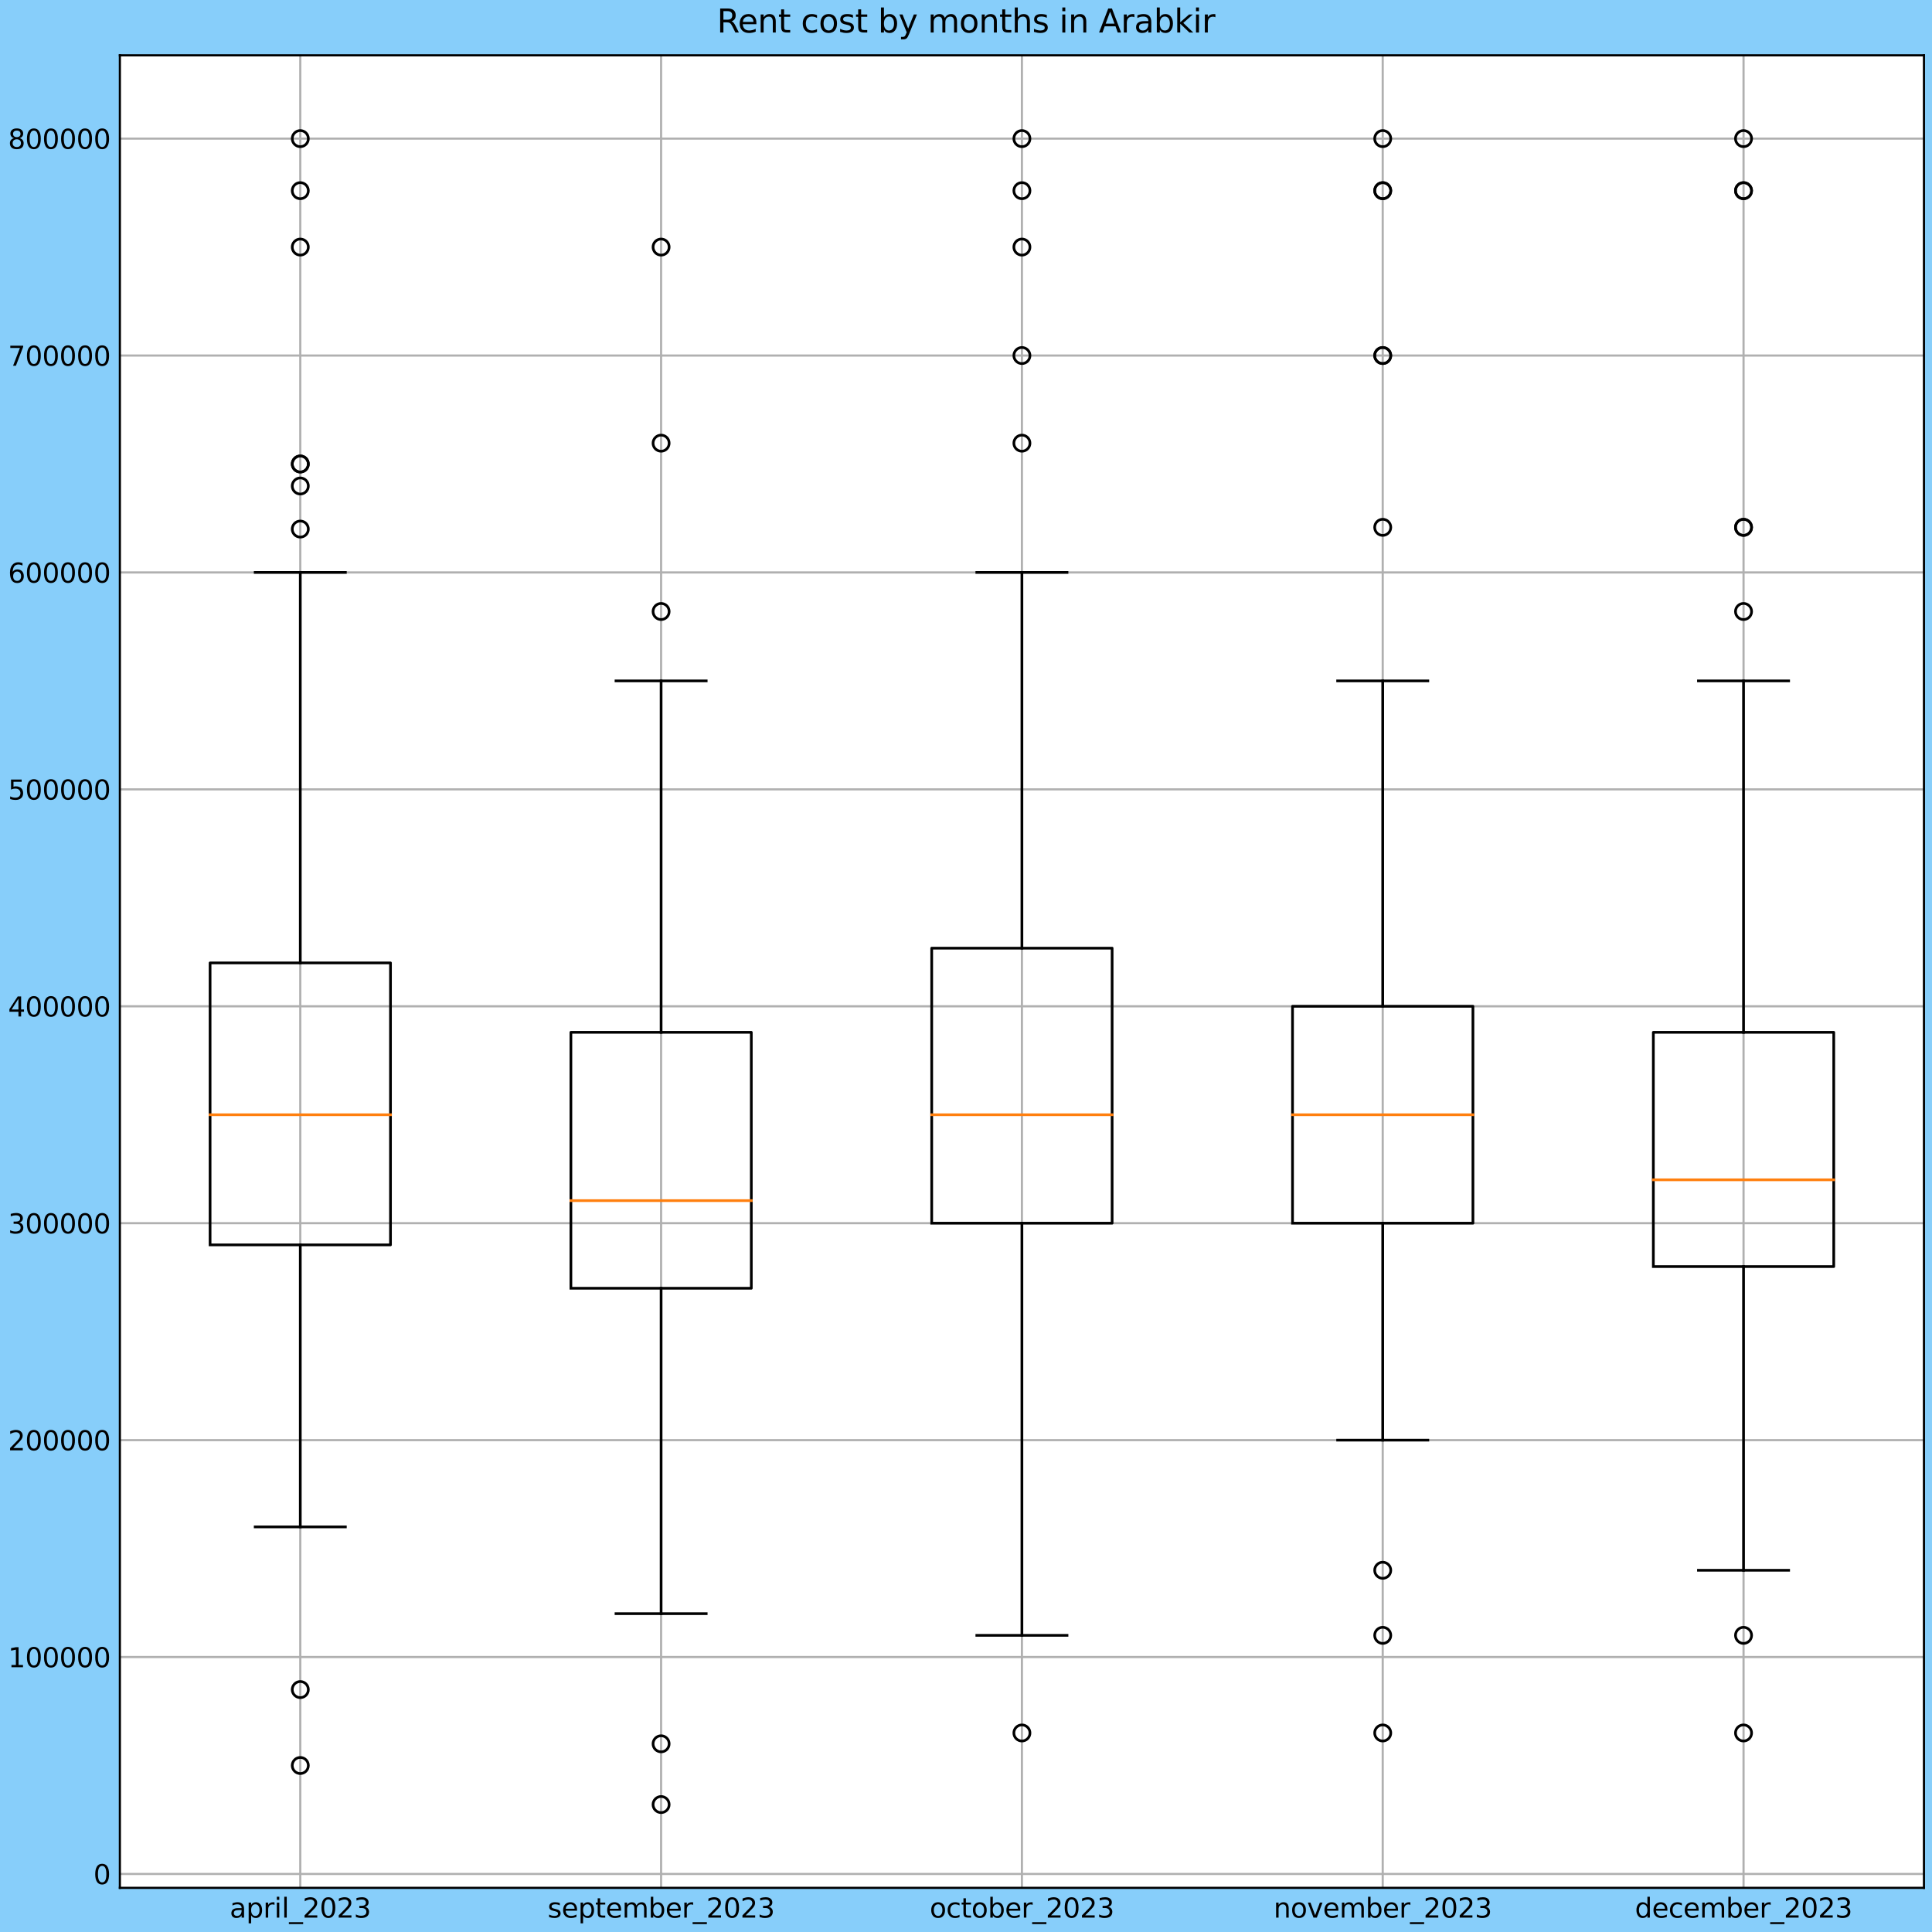 <?xml version="1.0" encoding="utf-8" standalone="no"?>
<!DOCTYPE svg PUBLIC "-//W3C//DTD SVG 1.1//EN"
  "http://www.w3.org/Graphics/SVG/1.1/DTD/svg11.dtd">
<svg xmlns:xlink="http://www.w3.org/1999/xlink" width="720pt" height="720pt" viewBox="0 0 720 720" xmlns="http://www.w3.org/2000/svg" version="1.1">
 <defs>
  <style type="text/css">*{stroke-linejoin: round; stroke-linecap: butt}</style>
 </defs>
 <g id="figure_1">
  <g id="patch_1">
   <path d="M 0 720 
L 720 720 
L 720 0 
L 0 0 
z
" style="fill: #87cefa"/>
  </g>
  <g id="axes_1">
   <g id="patch_2">
    <path d="M 44.675 703.544 
L 717 703.544 
L 717 20.614 
L 44.675 20.614 
z
" style="fill: #ffffff"/>
   </g>
   <g id="matplotlib.axis_1">
    <g id="xtick_1">
     <g id="line2d_1">
      <path d="M 111.908 703.544 
L 111.908 20.614 
" clip-path="url(#pc596f07e04)" style="fill: none; stroke: #b0b0b0; stroke-width: 0.8; stroke-linecap: square"/>
     </g>
     <g id="line2d_2"/>
     <g id="text_1">
      <!-- april_2023 -->
      <g transform="translate(85.611 714.642)scale(0.1 -0.1)">
       <defs>
        <path id="DejaVuSans-61" d="M 2194 1759 
Q 1497 1759 1228 1600 
Q 959 1441 959 1056 
Q 959 750 1161 570 
Q 1363 391 1709 391 
Q 2188 391 2477 730 
Q 2766 1069 2766 1631 
L 2766 1759 
L 2194 1759 
z
M 3341 1997 
L 3341 0 
L 2766 0 
L 2766 531 
Q 2569 213 2275 61 
Q 1981 -91 1556 -91 
Q 1019 -91 701 211 
Q 384 513 384 1019 
Q 384 1609 779 1909 
Q 1175 2209 1959 2209 
L 2766 2209 
L 2766 2266 
Q 2766 2663 2505 2880 
Q 2244 3097 1772 3097 
Q 1472 3097 1187 3025 
Q 903 2953 641 2809 
L 641 3341 
Q 956 3463 1253 3523 
Q 1550 3584 1831 3584 
Q 2591 3584 2966 3190 
Q 3341 2797 3341 1997 
z
" transform="scale(0.016)"/>
        <path id="DejaVuSans-70" d="M 1159 525 
L 1159 -1331 
L 581 -1331 
L 581 3500 
L 1159 3500 
L 1159 2969 
Q 1341 3281 1617 3432 
Q 1894 3584 2278 3584 
Q 2916 3584 3314 3078 
Q 3713 2572 3713 1747 
Q 3713 922 3314 415 
Q 2916 -91 2278 -91 
Q 1894 -91 1617 61 
Q 1341 213 1159 525 
z
M 3116 1747 
Q 3116 2381 2855 2742 
Q 2594 3103 2138 3103 
Q 1681 3103 1420 2742 
Q 1159 2381 1159 1747 
Q 1159 1113 1420 752 
Q 1681 391 2138 391 
Q 2594 391 2855 752 
Q 3116 1113 3116 1747 
z
" transform="scale(0.016)"/>
        <path id="DejaVuSans-72" d="M 2631 2963 
Q 2534 3019 2420 3045 
Q 2306 3072 2169 3072 
Q 1681 3072 1420 2755 
Q 1159 2438 1159 1844 
L 1159 0 
L 581 0 
L 581 3500 
L 1159 3500 
L 1159 2956 
Q 1341 3275 1631 3429 
Q 1922 3584 2338 3584 
Q 2397 3584 2469 3576 
Q 2541 3569 2628 3553 
L 2631 2963 
z
" transform="scale(0.016)"/>
        <path id="DejaVuSans-69" d="M 603 3500 
L 1178 3500 
L 1178 0 
L 603 0 
L 603 3500 
z
M 603 4863 
L 1178 4863 
L 1178 4134 
L 603 4134 
L 603 4863 
z
" transform="scale(0.016)"/>
        <path id="DejaVuSans-6c" d="M 603 4863 
L 1178 4863 
L 1178 0 
L 603 0 
L 603 4863 
z
" transform="scale(0.016)"/>
        <path id="DejaVuSans-5f" d="M 3263 -1063 
L 3263 -1509 
L -63 -1509 
L -63 -1063 
L 3263 -1063 
z
" transform="scale(0.016)"/>
        <path id="DejaVuSans-32" d="M 1228 531 
L 3431 531 
L 3431 0 
L 469 0 
L 469 531 
Q 828 903 1448 1529 
Q 2069 2156 2228 2338 
Q 2531 2678 2651 2914 
Q 2772 3150 2772 3378 
Q 2772 3750 2511 3984 
Q 2250 4219 1831 4219 
Q 1534 4219 1204 4116 
Q 875 4013 500 3803 
L 500 4441 
Q 881 4594 1212 4672 
Q 1544 4750 1819 4750 
Q 2544 4750 2975 4387 
Q 3406 4025 3406 3419 
Q 3406 3131 3298 2873 
Q 3191 2616 2906 2266 
Q 2828 2175 2409 1742 
Q 1991 1309 1228 531 
z
" transform="scale(0.016)"/>
        <path id="DejaVuSans-30" d="M 2034 4250 
Q 1547 4250 1301 3770 
Q 1056 3291 1056 2328 
Q 1056 1369 1301 889 
Q 1547 409 2034 409 
Q 2525 409 2770 889 
Q 3016 1369 3016 2328 
Q 3016 3291 2770 3770 
Q 2525 4250 2034 4250 
z
M 2034 4750 
Q 2819 4750 3233 4129 
Q 3647 3509 3647 2328 
Q 3647 1150 3233 529 
Q 2819 -91 2034 -91 
Q 1250 -91 836 529 
Q 422 1150 422 2328 
Q 422 3509 836 4129 
Q 1250 4750 2034 4750 
z
" transform="scale(0.016)"/>
        <path id="DejaVuSans-33" d="M 2597 2516 
Q 3050 2419 3304 2112 
Q 3559 1806 3559 1356 
Q 3559 666 3084 287 
Q 2609 -91 1734 -91 
Q 1441 -91 1130 -33 
Q 819 25 488 141 
L 488 750 
Q 750 597 1062 519 
Q 1375 441 1716 441 
Q 2309 441 2620 675 
Q 2931 909 2931 1356 
Q 2931 1769 2642 2001 
Q 2353 2234 1838 2234 
L 1294 2234 
L 1294 2753 
L 1863 2753 
Q 2328 2753 2575 2939 
Q 2822 3125 2822 3475 
Q 2822 3834 2567 4026 
Q 2313 4219 1838 4219 
Q 1578 4219 1281 4162 
Q 984 4106 628 3988 
L 628 4550 
Q 988 4650 1302 4700 
Q 1616 4750 1894 4750 
Q 2613 4750 3031 4423 
Q 3450 4097 3450 3541 
Q 3450 3153 3228 2886 
Q 3006 2619 2597 2516 
z
" transform="scale(0.016)"/>
       </defs>
       <use xlink:href="#DejaVuSans-61"/>
       <use xlink:href="#DejaVuSans-70" x="61.279"/>
       <use xlink:href="#DejaVuSans-72" x="124.756"/>
       <use xlink:href="#DejaVuSans-69" x="165.869"/>
       <use xlink:href="#DejaVuSans-6c" x="193.652"/>
       <use xlink:href="#DejaVuSans-5f" x="221.436"/>
       <use xlink:href="#DejaVuSans-32" x="271.436"/>
       <use xlink:href="#DejaVuSans-30" x="335.059"/>
       <use xlink:href="#DejaVuSans-32" x="398.682"/>
       <use xlink:href="#DejaVuSans-33" x="462.305"/>
      </g>
     </g>
    </g>
    <g id="xtick_2">
     <g id="line2d_3">
      <path d="M 246.373 703.544 
L 246.373 20.614 
" clip-path="url(#pc596f07e04)" style="fill: none; stroke: #b0b0b0; stroke-width: 0.8; stroke-linecap: square"/>
     </g>
     <g id="line2d_4"/>
     <g id="text_2">
      <!-- september_2023 -->
      <g transform="translate(204.079 714.642)scale(0.1 -0.1)">
       <defs>
        <path id="DejaVuSans-73" d="M 2834 3397 
L 2834 2853 
Q 2591 2978 2328 3040 
Q 2066 3103 1784 3103 
Q 1356 3103 1142 2972 
Q 928 2841 928 2578 
Q 928 2378 1081 2264 
Q 1234 2150 1697 2047 
L 1894 2003 
Q 2506 1872 2764 1633 
Q 3022 1394 3022 966 
Q 3022 478 2636 193 
Q 2250 -91 1575 -91 
Q 1294 -91 989 -36 
Q 684 19 347 128 
L 347 722 
Q 666 556 975 473 
Q 1284 391 1588 391 
Q 1994 391 2212 530 
Q 2431 669 2431 922 
Q 2431 1156 2273 1281 
Q 2116 1406 1581 1522 
L 1381 1569 
Q 847 1681 609 1914 
Q 372 2147 372 2553 
Q 372 3047 722 3315 
Q 1072 3584 1716 3584 
Q 2034 3584 2315 3537 
Q 2597 3491 2834 3397 
z
" transform="scale(0.016)"/>
        <path id="DejaVuSans-65" d="M 3597 1894 
L 3597 1613 
L 953 1613 
Q 991 1019 1311 708 
Q 1631 397 2203 397 
Q 2534 397 2845 478 
Q 3156 559 3463 722 
L 3463 178 
Q 3153 47 2828 -22 
Q 2503 -91 2169 -91 
Q 1331 -91 842 396 
Q 353 884 353 1716 
Q 353 2575 817 3079 
Q 1281 3584 2069 3584 
Q 2775 3584 3186 3129 
Q 3597 2675 3597 1894 
z
M 3022 2063 
Q 3016 2534 2758 2815 
Q 2500 3097 2075 3097 
Q 1594 3097 1305 2825 
Q 1016 2553 972 2059 
L 3022 2063 
z
" transform="scale(0.016)"/>
        <path id="DejaVuSans-74" d="M 1172 4494 
L 1172 3500 
L 2356 3500 
L 2356 3053 
L 1172 3053 
L 1172 1153 
Q 1172 725 1289 603 
Q 1406 481 1766 481 
L 2356 481 
L 2356 0 
L 1766 0 
Q 1100 0 847 248 
Q 594 497 594 1153 
L 594 3053 
L 172 3053 
L 172 3500 
L 594 3500 
L 594 4494 
L 1172 4494 
z
" transform="scale(0.016)"/>
        <path id="DejaVuSans-6d" d="M 3328 2828 
Q 3544 3216 3844 3400 
Q 4144 3584 4550 3584 
Q 5097 3584 5394 3201 
Q 5691 2819 5691 2113 
L 5691 0 
L 5113 0 
L 5113 2094 
Q 5113 2597 4934 2840 
Q 4756 3084 4391 3084 
Q 3944 3084 3684 2787 
Q 3425 2491 3425 1978 
L 3425 0 
L 2847 0 
L 2847 2094 
Q 2847 2600 2669 2842 
Q 2491 3084 2119 3084 
Q 1678 3084 1418 2786 
Q 1159 2488 1159 1978 
L 1159 0 
L 581 0 
L 581 3500 
L 1159 3500 
L 1159 2956 
Q 1356 3278 1631 3431 
Q 1906 3584 2284 3584 
Q 2666 3584 2933 3390 
Q 3200 3197 3328 2828 
z
" transform="scale(0.016)"/>
        <path id="DejaVuSans-62" d="M 3116 1747 
Q 3116 2381 2855 2742 
Q 2594 3103 2138 3103 
Q 1681 3103 1420 2742 
Q 1159 2381 1159 1747 
Q 1159 1113 1420 752 
Q 1681 391 2138 391 
Q 2594 391 2855 752 
Q 3116 1113 3116 1747 
z
M 1159 2969 
Q 1341 3281 1617 3432 
Q 1894 3584 2278 3584 
Q 2916 3584 3314 3078 
Q 3713 2572 3713 1747 
Q 3713 922 3314 415 
Q 2916 -91 2278 -91 
Q 1894 -91 1617 61 
Q 1341 213 1159 525 
L 1159 0 
L 581 0 
L 581 4863 
L 1159 4863 
L 1159 2969 
z
" transform="scale(0.016)"/>
       </defs>
       <use xlink:href="#DejaVuSans-73"/>
       <use xlink:href="#DejaVuSans-65" x="52.1"/>
       <use xlink:href="#DejaVuSans-70" x="113.623"/>
       <use xlink:href="#DejaVuSans-74" x="177.1"/>
       <use xlink:href="#DejaVuSans-65" x="216.309"/>
       <use xlink:href="#DejaVuSans-6d" x="277.832"/>
       <use xlink:href="#DejaVuSans-62" x="375.244"/>
       <use xlink:href="#DejaVuSans-65" x="438.721"/>
       <use xlink:href="#DejaVuSans-72" x="500.244"/>
       <use xlink:href="#DejaVuSans-5f" x="541.357"/>
       <use xlink:href="#DejaVuSans-32" x="591.357"/>
       <use xlink:href="#DejaVuSans-30" x="654.98"/>
       <use xlink:href="#DejaVuSans-32" x="718.604"/>
       <use xlink:href="#DejaVuSans-33" x="782.227"/>
      </g>
     </g>
    </g>
    <g id="xtick_3">
     <g id="line2d_5">
      <path d="M 380.837 703.544 
L 380.837 20.614 
" clip-path="url(#pc596f07e04)" style="fill: none; stroke: #b0b0b0; stroke-width: 0.8; stroke-linecap: square"/>
     </g>
     <g id="line2d_6"/>
     <g id="text_3">
      <!-- october_2023 -->
      <g transform="translate(346.478 714.642)scale(0.1 -0.1)">
       <defs>
        <path id="DejaVuSans-6f" d="M 1959 3097 
Q 1497 3097 1228 2736 
Q 959 2375 959 1747 
Q 959 1119 1226 758 
Q 1494 397 1959 397 
Q 2419 397 2687 759 
Q 2956 1122 2956 1747 
Q 2956 2369 2687 2733 
Q 2419 3097 1959 3097 
z
M 1959 3584 
Q 2709 3584 3137 3096 
Q 3566 2609 3566 1747 
Q 3566 888 3137 398 
Q 2709 -91 1959 -91 
Q 1206 -91 779 398 
Q 353 888 353 1747 
Q 353 2609 779 3096 
Q 1206 3584 1959 3584 
z
" transform="scale(0.016)"/>
        <path id="DejaVuSans-63" d="M 3122 3366 
L 3122 2828 
Q 2878 2963 2633 3030 
Q 2388 3097 2138 3097 
Q 1578 3097 1268 2742 
Q 959 2388 959 1747 
Q 959 1106 1268 751 
Q 1578 397 2138 397 
Q 2388 397 2633 464 
Q 2878 531 3122 666 
L 3122 134 
Q 2881 22 2623 -34 
Q 2366 -91 2075 -91 
Q 1284 -91 818 406 
Q 353 903 353 1747 
Q 353 2603 823 3093 
Q 1294 3584 2113 3584 
Q 2378 3584 2631 3529 
Q 2884 3475 3122 3366 
z
" transform="scale(0.016)"/>
       </defs>
       <use xlink:href="#DejaVuSans-6f"/>
       <use xlink:href="#DejaVuSans-63" x="61.182"/>
       <use xlink:href="#DejaVuSans-74" x="116.162"/>
       <use xlink:href="#DejaVuSans-6f" x="155.371"/>
       <use xlink:href="#DejaVuSans-62" x="216.553"/>
       <use xlink:href="#DejaVuSans-65" x="280.029"/>
       <use xlink:href="#DejaVuSans-72" x="341.553"/>
       <use xlink:href="#DejaVuSans-5f" x="382.666"/>
       <use xlink:href="#DejaVuSans-32" x="432.666"/>
       <use xlink:href="#DejaVuSans-30" x="496.289"/>
       <use xlink:href="#DejaVuSans-32" x="559.912"/>
       <use xlink:href="#DejaVuSans-33" x="623.535"/>
      </g>
     </g>
    </g>
    <g id="xtick_4">
     <g id="line2d_7">
      <path d="M 515.302 703.544 
L 515.302 20.614 
" clip-path="url(#pc596f07e04)" style="fill: none; stroke: #b0b0b0; stroke-width: 0.8; stroke-linecap: square"/>
     </g>
     <g id="line2d_8"/>
     <g id="text_4">
      <!-- november_2023 -->
      <g transform="translate(474.637 714.642)scale(0.1 -0.1)">
       <defs>
        <path id="DejaVuSans-6e" d="M 3513 2113 
L 3513 0 
L 2938 0 
L 2938 2094 
Q 2938 2591 2744 2837 
Q 2550 3084 2163 3084 
Q 1697 3084 1428 2787 
Q 1159 2491 1159 1978 
L 1159 0 
L 581 0 
L 581 3500 
L 1159 3500 
L 1159 2956 
Q 1366 3272 1645 3428 
Q 1925 3584 2291 3584 
Q 2894 3584 3203 3211 
Q 3513 2838 3513 2113 
z
" transform="scale(0.016)"/>
        <path id="DejaVuSans-76" d="M 191 3500 
L 800 3500 
L 1894 563 
L 2988 3500 
L 3597 3500 
L 2284 0 
L 1503 0 
L 191 3500 
z
" transform="scale(0.016)"/>
       </defs>
       <use xlink:href="#DejaVuSans-6e"/>
       <use xlink:href="#DejaVuSans-6f" x="63.379"/>
       <use xlink:href="#DejaVuSans-76" x="124.561"/>
       <use xlink:href="#DejaVuSans-65" x="183.74"/>
       <use xlink:href="#DejaVuSans-6d" x="245.264"/>
       <use xlink:href="#DejaVuSans-62" x="342.676"/>
       <use xlink:href="#DejaVuSans-65" x="406.152"/>
       <use xlink:href="#DejaVuSans-72" x="467.676"/>
       <use xlink:href="#DejaVuSans-5f" x="508.789"/>
       <use xlink:href="#DejaVuSans-32" x="558.789"/>
       <use xlink:href="#DejaVuSans-30" x="622.412"/>
       <use xlink:href="#DejaVuSans-32" x="686.035"/>
       <use xlink:href="#DejaVuSans-33" x="749.658"/>
      </g>
     </g>
    </g>
    <g id="xtick_5">
     <g id="line2d_9">
      <path d="M 649.767 703.544 
L 649.767 20.614 
" clip-path="url(#pc596f07e04)" style="fill: none; stroke: #b0b0b0; stroke-width: 0.8; stroke-linecap: square"/>
     </g>
     <g id="line2d_10"/>
     <g id="text_5">
      <!-- december_2023 -->
      <g transform="translate(609.289 714.642)scale(0.1 -0.1)">
       <defs>
        <path id="DejaVuSans-64" d="M 2906 2969 
L 2906 4863 
L 3481 4863 
L 3481 0 
L 2906 0 
L 2906 525 
Q 2725 213 2448 61 
Q 2172 -91 1784 -91 
Q 1150 -91 751 415 
Q 353 922 353 1747 
Q 353 2572 751 3078 
Q 1150 3584 1784 3584 
Q 2172 3584 2448 3432 
Q 2725 3281 2906 2969 
z
M 947 1747 
Q 947 1113 1208 752 
Q 1469 391 1925 391 
Q 2381 391 2643 752 
Q 2906 1113 2906 1747 
Q 2906 2381 2643 2742 
Q 2381 3103 1925 3103 
Q 1469 3103 1208 2742 
Q 947 2381 947 1747 
z
" transform="scale(0.016)"/>
       </defs>
       <use xlink:href="#DejaVuSans-64"/>
       <use xlink:href="#DejaVuSans-65" x="63.477"/>
       <use xlink:href="#DejaVuSans-63" x="125"/>
       <use xlink:href="#DejaVuSans-65" x="179.98"/>
       <use xlink:href="#DejaVuSans-6d" x="241.504"/>
       <use xlink:href="#DejaVuSans-62" x="338.916"/>
       <use xlink:href="#DejaVuSans-65" x="402.393"/>
       <use xlink:href="#DejaVuSans-72" x="463.916"/>
       <use xlink:href="#DejaVuSans-5f" x="505.029"/>
       <use xlink:href="#DejaVuSans-32" x="555.029"/>
       <use xlink:href="#DejaVuSans-30" x="618.652"/>
       <use xlink:href="#DejaVuSans-32" x="682.275"/>
       <use xlink:href="#DejaVuSans-33" x="745.898"/>
      </g>
     </g>
    </g>
   </g>
   <g id="matplotlib.axis_2">
    <g id="ytick_1">
     <g id="line2d_11">
      <path d="M 44.675 698.37 
L 717 698.37 
" clip-path="url(#pc596f07e04)" style="fill: none; stroke: #b0b0b0; stroke-width: 0.8; stroke-linecap: square"/>
     </g>
     <g id="line2d_12"/>
     <g id="text_6">
      <!-- 0 -->
      <g transform="translate(34.813 702.169)scale(0.1 -0.1)">
       <use xlink:href="#DejaVuSans-30"/>
      </g>
     </g>
    </g>
    <g id="ytick_2">
     <g id="line2d_13">
      <path d="M 44.675 617.531 
L 717 617.531 
" clip-path="url(#pc596f07e04)" style="fill: none; stroke: #b0b0b0; stroke-width: 0.8; stroke-linecap: square"/>
     </g>
     <g id="line2d_14"/>
     <g id="text_7">
      <!-- 100000 -->
      <g transform="translate(3 621.33)scale(0.1 -0.1)">
       <defs>
        <path id="DejaVuSans-31" d="M 794 531 
L 1825 531 
L 1825 4091 
L 703 3866 
L 703 4441 
L 1819 4666 
L 2450 4666 
L 2450 531 
L 3481 531 
L 3481 0 
L 794 0 
L 794 531 
z
" transform="scale(0.016)"/>
       </defs>
       <use xlink:href="#DejaVuSans-31"/>
       <use xlink:href="#DejaVuSans-30" x="63.623"/>
       <use xlink:href="#DejaVuSans-30" x="127.246"/>
       <use xlink:href="#DejaVuSans-30" x="190.869"/>
       <use xlink:href="#DejaVuSans-30" x="254.492"/>
       <use xlink:href="#DejaVuSans-30" x="318.115"/>
      </g>
     </g>
    </g>
    <g id="ytick_3">
     <g id="line2d_15">
      <path d="M 44.675 536.692 
L 717 536.692 
" clip-path="url(#pc596f07e04)" style="fill: none; stroke: #b0b0b0; stroke-width: 0.8; stroke-linecap: square"/>
     </g>
     <g id="line2d_16"/>
     <g id="text_8">
      <!-- 200000 -->
      <g transform="translate(3 540.491)scale(0.1 -0.1)">
       <use xlink:href="#DejaVuSans-32"/>
       <use xlink:href="#DejaVuSans-30" x="63.623"/>
       <use xlink:href="#DejaVuSans-30" x="127.246"/>
       <use xlink:href="#DejaVuSans-30" x="190.869"/>
       <use xlink:href="#DejaVuSans-30" x="254.492"/>
       <use xlink:href="#DejaVuSans-30" x="318.115"/>
      </g>
     </g>
    </g>
    <g id="ytick_4">
     <g id="line2d_17">
      <path d="M 44.675 455.852 
L 717 455.852 
" clip-path="url(#pc596f07e04)" style="fill: none; stroke: #b0b0b0; stroke-width: 0.8; stroke-linecap: square"/>
     </g>
     <g id="line2d_18"/>
     <g id="text_9">
      <!-- 300000 -->
      <g transform="translate(3 459.652)scale(0.1 -0.1)">
       <use xlink:href="#DejaVuSans-33"/>
       <use xlink:href="#DejaVuSans-30" x="63.623"/>
       <use xlink:href="#DejaVuSans-30" x="127.246"/>
       <use xlink:href="#DejaVuSans-30" x="190.869"/>
       <use xlink:href="#DejaVuSans-30" x="254.492"/>
       <use xlink:href="#DejaVuSans-30" x="318.115"/>
      </g>
     </g>
    </g>
    <g id="ytick_5">
     <g id="line2d_19">
      <path d="M 44.675 375.013 
L 717 375.013 
" clip-path="url(#pc596f07e04)" style="fill: none; stroke: #b0b0b0; stroke-width: 0.8; stroke-linecap: square"/>
     </g>
     <g id="line2d_20"/>
     <g id="text_10">
      <!-- 400000 -->
      <g transform="translate(3 378.812)scale(0.1 -0.1)">
       <defs>
        <path id="DejaVuSans-34" d="M 2419 4116 
L 825 1625 
L 2419 1625 
L 2419 4116 
z
M 2253 4666 
L 3047 4666 
L 3047 1625 
L 3713 1625 
L 3713 1100 
L 3047 1100 
L 3047 0 
L 2419 0 
L 2419 1100 
L 313 1100 
L 313 1709 
L 2253 4666 
z
" transform="scale(0.016)"/>
       </defs>
       <use xlink:href="#DejaVuSans-34"/>
       <use xlink:href="#DejaVuSans-30" x="63.623"/>
       <use xlink:href="#DejaVuSans-30" x="127.246"/>
       <use xlink:href="#DejaVuSans-30" x="190.869"/>
       <use xlink:href="#DejaVuSans-30" x="254.492"/>
       <use xlink:href="#DejaVuSans-30" x="318.115"/>
      </g>
     </g>
    </g>
    <g id="ytick_6">
     <g id="line2d_21">
      <path d="M 44.675 294.174 
L 717 294.174 
" clip-path="url(#pc596f07e04)" style="fill: none; stroke: #b0b0b0; stroke-width: 0.8; stroke-linecap: square"/>
     </g>
     <g id="line2d_22"/>
     <g id="text_11">
      <!-- 500000 -->
      <g transform="translate(3 297.973)scale(0.1 -0.1)">
       <defs>
        <path id="DejaVuSans-35" d="M 691 4666 
L 3169 4666 
L 3169 4134 
L 1269 4134 
L 1269 2991 
Q 1406 3038 1543 3061 
Q 1681 3084 1819 3084 
Q 2600 3084 3056 2656 
Q 3513 2228 3513 1497 
Q 3513 744 3044 326 
Q 2575 -91 1722 -91 
Q 1428 -91 1123 -41 
Q 819 9 494 109 
L 494 744 
Q 775 591 1075 516 
Q 1375 441 1709 441 
Q 2250 441 2565 725 
Q 2881 1009 2881 1497 
Q 2881 1984 2565 2268 
Q 2250 2553 1709 2553 
Q 1456 2553 1204 2497 
Q 953 2441 691 2322 
L 691 4666 
z
" transform="scale(0.016)"/>
       </defs>
       <use xlink:href="#DejaVuSans-35"/>
       <use xlink:href="#DejaVuSans-30" x="63.623"/>
       <use xlink:href="#DejaVuSans-30" x="127.246"/>
       <use xlink:href="#DejaVuSans-30" x="190.869"/>
       <use xlink:href="#DejaVuSans-30" x="254.492"/>
       <use xlink:href="#DejaVuSans-30" x="318.115"/>
      </g>
     </g>
    </g>
    <g id="ytick_7">
     <g id="line2d_23">
      <path d="M 44.675 213.335 
L 717 213.335 
" clip-path="url(#pc596f07e04)" style="fill: none; stroke: #b0b0b0; stroke-width: 0.8; stroke-linecap: square"/>
     </g>
     <g id="line2d_24"/>
     <g id="text_12">
      <!-- 600000 -->
      <g transform="translate(3 217.134)scale(0.1 -0.1)">
       <defs>
        <path id="DejaVuSans-36" d="M 2113 2584 
Q 1688 2584 1439 2293 
Q 1191 2003 1191 1497 
Q 1191 994 1439 701 
Q 1688 409 2113 409 
Q 2538 409 2786 701 
Q 3034 994 3034 1497 
Q 3034 2003 2786 2293 
Q 2538 2584 2113 2584 
z
M 3366 4563 
L 3366 3988 
Q 3128 4100 2886 4159 
Q 2644 4219 2406 4219 
Q 1781 4219 1451 3797 
Q 1122 3375 1075 2522 
Q 1259 2794 1537 2939 
Q 1816 3084 2150 3084 
Q 2853 3084 3261 2657 
Q 3669 2231 3669 1497 
Q 3669 778 3244 343 
Q 2819 -91 2113 -91 
Q 1303 -91 875 529 
Q 447 1150 447 2328 
Q 447 3434 972 4092 
Q 1497 4750 2381 4750 
Q 2619 4750 2861 4703 
Q 3103 4656 3366 4563 
z
" transform="scale(0.016)"/>
       </defs>
       <use xlink:href="#DejaVuSans-36"/>
       <use xlink:href="#DejaVuSans-30" x="63.623"/>
       <use xlink:href="#DejaVuSans-30" x="127.246"/>
       <use xlink:href="#DejaVuSans-30" x="190.869"/>
       <use xlink:href="#DejaVuSans-30" x="254.492"/>
       <use xlink:href="#DejaVuSans-30" x="318.115"/>
      </g>
     </g>
    </g>
    <g id="ytick_8">
     <g id="line2d_25">
      <path d="M 44.675 132.496 
L 717 132.496 
" clip-path="url(#pc596f07e04)" style="fill: none; stroke: #b0b0b0; stroke-width: 0.8; stroke-linecap: square"/>
     </g>
     <g id="line2d_26"/>
     <g id="text_13">
      <!-- 700000 -->
      <g transform="translate(3 136.295)scale(0.1 -0.1)">
       <defs>
        <path id="DejaVuSans-37" d="M 525 4666 
L 3525 4666 
L 3525 4397 
L 1831 0 
L 1172 0 
L 2766 4134 
L 525 4134 
L 525 4666 
z
" transform="scale(0.016)"/>
       </defs>
       <use xlink:href="#DejaVuSans-37"/>
       <use xlink:href="#DejaVuSans-30" x="63.623"/>
       <use xlink:href="#DejaVuSans-30" x="127.246"/>
       <use xlink:href="#DejaVuSans-30" x="190.869"/>
       <use xlink:href="#DejaVuSans-30" x="254.492"/>
       <use xlink:href="#DejaVuSans-30" x="318.115"/>
      </g>
     </g>
    </g>
    <g id="ytick_9">
     <g id="line2d_27">
      <path d="M 44.675 51.657 
L 717 51.657 
" clip-path="url(#pc596f07e04)" style="fill: none; stroke: #b0b0b0; stroke-width: 0.8; stroke-linecap: square"/>
     </g>
     <g id="line2d_28"/>
     <g id="text_14">
      <!-- 800000 -->
      <g transform="translate(3 55.456)scale(0.1 -0.1)">
       <defs>
        <path id="DejaVuSans-38" d="M 2034 2216 
Q 1584 2216 1326 1975 
Q 1069 1734 1069 1313 
Q 1069 891 1326 650 
Q 1584 409 2034 409 
Q 2484 409 2743 651 
Q 3003 894 3003 1313 
Q 3003 1734 2745 1975 
Q 2488 2216 2034 2216 
z
M 1403 2484 
Q 997 2584 770 2862 
Q 544 3141 544 3541 
Q 544 4100 942 4425 
Q 1341 4750 2034 4750 
Q 2731 4750 3128 4425 
Q 3525 4100 3525 3541 
Q 3525 3141 3298 2862 
Q 3072 2584 2669 2484 
Q 3125 2378 3379 2068 
Q 3634 1759 3634 1313 
Q 3634 634 3220 271 
Q 2806 -91 2034 -91 
Q 1263 -91 848 271 
Q 434 634 434 1313 
Q 434 1759 690 2068 
Q 947 2378 1403 2484 
z
M 1172 3481 
Q 1172 3119 1398 2916 
Q 1625 2713 2034 2713 
Q 2441 2713 2670 2916 
Q 2900 3119 2900 3481 
Q 2900 3844 2670 4047 
Q 2441 4250 2034 4250 
Q 1625 4250 1398 4047 
Q 1172 3844 1172 3481 
z
" transform="scale(0.016)"/>
       </defs>
       <use xlink:href="#DejaVuSans-38"/>
       <use xlink:href="#DejaVuSans-30" x="63.623"/>
       <use xlink:href="#DejaVuSans-30" x="127.246"/>
       <use xlink:href="#DejaVuSans-30" x="190.869"/>
       <use xlink:href="#DejaVuSans-30" x="254.492"/>
       <use xlink:href="#DejaVuSans-30" x="318.115"/>
      </g>
     </g>
    </g>
   </g>
   <g id="line2d_29">
    <path d="M 78.291 463.936 
L 145.524 463.936 
L 145.524 358.845 
L 78.291 358.845 
L 78.291 463.936 
" clip-path="url(#pc596f07e04)" style="fill: none; stroke: #000000; stroke-linecap: square"/>
   </g>
   <g id="line2d_30">
    <path d="M 111.908 463.936 
L 111.908 569.027 
" clip-path="url(#pc596f07e04)" style="fill: none; stroke: #000000; stroke-linecap: square"/>
   </g>
   <g id="line2d_31">
    <path d="M 111.908 358.845 
L 111.908 213.335 
" clip-path="url(#pc596f07e04)" style="fill: none; stroke: #000000; stroke-linecap: square"/>
   </g>
   <g id="line2d_32">
    <path d="M 95.1 569.027 
L 128.716 569.027 
" clip-path="url(#pc596f07e04)" style="fill: none; stroke: #000000; stroke-linecap: square"/>
   </g>
   <g id="line2d_33">
    <path d="M 95.1 213.335 
L 128.716 213.335 
" clip-path="url(#pc596f07e04)" style="fill: none; stroke: #000000; stroke-linecap: square"/>
   </g>
   <g id="line2d_34">
    <defs>
     <path id="m41051098f4" d="M 0 3 
C 0.796 3 1.559 2.684 2.121 2.121 
C 2.684 1.559 3 0.796 3 0 
C 3 -0.796 2.684 -1.559 2.121 -2.121 
C 1.559 -2.684 0.796 -3 0 -3 
C -0.796 -3 -1.559 -2.684 -2.121 -2.121 
C -2.684 -1.559 -3 -0.796 -3 0 
C -3 0.796 -2.684 1.559 -2.121 2.121 
C -1.559 2.684 -0.796 3 0 3 
z
" style="stroke: #000000"/>
    </defs>
    <g clip-path="url(#pc596f07e04)">
     <use xlink:href="#m41051098f4" x="111.908" y="657.95" style="fill-opacity: 0; stroke: #000000"/>
     <use xlink:href="#m41051098f4" x="111.908" y="629.657" style="fill-opacity: 0; stroke: #000000"/>
     <use xlink:href="#m41051098f4" x="111.908" y="172.915" style="fill-opacity: 0; stroke: #000000"/>
     <use xlink:href="#m41051098f4" x="111.908" y="197.167" style="fill-opacity: 0; stroke: #000000"/>
     <use xlink:href="#m41051098f4" x="111.908" y="71.058" style="fill-opacity: 0; stroke: #000000"/>
     <use xlink:href="#m41051098f4" x="111.908" y="51.657" style="fill-opacity: 0; stroke: #000000"/>
     <use xlink:href="#m41051098f4" x="111.908" y="92.076" style="fill-opacity: 0; stroke: #000000"/>
     <use xlink:href="#m41051098f4" x="111.908" y="172.915" style="fill-opacity: 0; stroke: #000000"/>
     <use xlink:href="#m41051098f4" x="111.908" y="181.112" style="fill-opacity: 0; stroke: #000000"/>
    </g>
   </g>
   <g id="line2d_35">
    <path d="M 212.756 480.104 
L 279.989 480.104 
L 279.989 384.714 
L 212.756 384.714 
L 212.756 480.104 
" clip-path="url(#pc596f07e04)" style="fill: none; stroke: #000000; stroke-linecap: square"/>
   </g>
   <g id="line2d_36">
    <path d="M 246.373 480.104 
L 246.373 601.363 
" clip-path="url(#pc596f07e04)" style="fill: none; stroke: #000000; stroke-linecap: square"/>
   </g>
   <g id="line2d_37">
    <path d="M 246.373 384.714 
L 246.373 253.755 
" clip-path="url(#pc596f07e04)" style="fill: none; stroke: #000000; stroke-linecap: square"/>
   </g>
   <g id="line2d_38">
    <path d="M 229.564 601.363 
L 263.181 601.363 
" clip-path="url(#pc596f07e04)" style="fill: none; stroke: #000000; stroke-linecap: square"/>
   </g>
   <g id="line2d_39">
    <path d="M 229.564 253.755 
L 263.181 253.755 
" clip-path="url(#pc596f07e04)" style="fill: none; stroke: #000000; stroke-linecap: square"/>
   </g>
   <g id="line2d_40">
    <g clip-path="url(#pc596f07e04)">
     <use xlink:href="#m41051098f4" x="246.373" y="649.866" style="fill-opacity: 0; stroke: #000000"/>
     <use xlink:href="#m41051098f4" x="246.373" y="672.501" style="fill-opacity: 0; stroke: #000000"/>
     <use xlink:href="#m41051098f4" x="246.373" y="227.886" style="fill-opacity: 0; stroke: #000000"/>
     <use xlink:href="#m41051098f4" x="246.373" y="92.076" style="fill-opacity: 0; stroke: #000000"/>
     <use xlink:href="#m41051098f4" x="246.373" y="165.155" style="fill-opacity: 0; stroke: #000000"/>
    </g>
   </g>
   <g id="line2d_41">
    <path d="M 347.221 455.852 
L 414.454 455.852 
L 414.454 353.348 
L 347.221 353.348 
L 347.221 455.852 
" clip-path="url(#pc596f07e04)" style="fill: none; stroke: #000000; stroke-linecap: square"/>
   </g>
   <g id="line2d_42">
    <path d="M 380.837 455.852 
L 380.837 609.447 
" clip-path="url(#pc596f07e04)" style="fill: none; stroke: #000000; stroke-linecap: square"/>
   </g>
   <g id="line2d_43">
    <path d="M 380.837 353.348 
L 380.837 213.335 
" clip-path="url(#pc596f07e04)" style="fill: none; stroke: #000000; stroke-linecap: square"/>
   </g>
   <g id="line2d_44">
    <path d="M 364.029 609.447 
L 397.646 609.447 
" clip-path="url(#pc596f07e04)" style="fill: none; stroke: #000000; stroke-linecap: square"/>
   </g>
   <g id="line2d_45">
    <path d="M 364.029 213.335 
L 397.646 213.335 
" clip-path="url(#pc596f07e04)" style="fill: none; stroke: #000000; stroke-linecap: square"/>
   </g>
   <g id="line2d_46">
    <g clip-path="url(#pc596f07e04)">
     <use xlink:href="#m41051098f4" x="380.837" y="645.824" style="fill-opacity: 0; stroke: #000000"/>
     <use xlink:href="#m41051098f4" x="380.837" y="165.155" style="fill-opacity: 0; stroke: #000000"/>
     <use xlink:href="#m41051098f4" x="380.837" y="51.657" style="fill-opacity: 0; stroke: #000000"/>
     <use xlink:href="#m41051098f4" x="380.837" y="71.058" style="fill-opacity: 0; stroke: #000000"/>
     <use xlink:href="#m41051098f4" x="380.837" y="132.496" style="fill-opacity: 0; stroke: #000000"/>
     <use xlink:href="#m41051098f4" x="380.837" y="92.076" style="fill-opacity: 0; stroke: #000000"/>
    </g>
   </g>
   <g id="line2d_47">
    <path d="M 481.686 455.852 
L 548.919 455.852 
L 548.919 375.013 
L 481.686 375.013 
L 481.686 455.852 
" clip-path="url(#pc596f07e04)" style="fill: none; stroke: #000000; stroke-linecap: square"/>
   </g>
   <g id="line2d_48">
    <path d="M 515.302 455.852 
L 515.302 536.692 
" clip-path="url(#pc596f07e04)" style="fill: none; stroke: #000000; stroke-linecap: square"/>
   </g>
   <g id="line2d_49">
    <path d="M 515.302 375.013 
L 515.302 253.755 
" clip-path="url(#pc596f07e04)" style="fill: none; stroke: #000000; stroke-linecap: square"/>
   </g>
   <g id="line2d_50">
    <path d="M 498.494 536.692 
L 532.111 536.692 
" clip-path="url(#pc596f07e04)" style="fill: none; stroke: #000000; stroke-linecap: square"/>
   </g>
   <g id="line2d_51">
    <path d="M 498.494 253.755 
L 532.111 253.755 
" clip-path="url(#pc596f07e04)" style="fill: none; stroke: #000000; stroke-linecap: square"/>
   </g>
   <g id="line2d_52">
    <g clip-path="url(#pc596f07e04)">
     <use xlink:href="#m41051098f4" x="515.302" y="645.824" style="fill-opacity: 0; stroke: #000000"/>
     <use xlink:href="#m41051098f4" x="515.302" y="585.195" style="fill-opacity: 0; stroke: #000000"/>
     <use xlink:href="#m41051098f4" x="515.302" y="609.447" style="fill-opacity: 0; stroke: #000000"/>
     <use xlink:href="#m41051098f4" x="515.302" y="132.496" style="fill-opacity: 0; stroke: #000000"/>
     <use xlink:href="#m41051098f4" x="515.302" y="71.058" style="fill-opacity: 0; stroke: #000000"/>
     <use xlink:href="#m41051098f4" x="515.302" y="71.058" style="fill-opacity: 0; stroke: #000000"/>
     <use xlink:href="#m41051098f4" x="515.302" y="196.52" style="fill-opacity: 0; stroke: #000000"/>
     <use xlink:href="#m41051098f4" x="515.302" y="51.657" style="fill-opacity: 0; stroke: #000000"/>
     <use xlink:href="#m41051098f4" x="515.302" y="132.496" style="fill-opacity: 0; stroke: #000000"/>
    </g>
   </g>
   <g id="line2d_53">
    <path d="M 616.151 472.02 
L 683.384 472.02 
L 683.384 384.714 
L 616.151 384.714 
L 616.151 472.02 
" clip-path="url(#pc596f07e04)" style="fill: none; stroke: #000000; stroke-linecap: square"/>
   </g>
   <g id="line2d_54">
    <path d="M 649.767 472.02 
L 649.767 585.195 
" clip-path="url(#pc596f07e04)" style="fill: none; stroke: #000000; stroke-linecap: square"/>
   </g>
   <g id="line2d_55">
    <path d="M 649.767 384.714 
L 649.767 253.755 
" clip-path="url(#pc596f07e04)" style="fill: none; stroke: #000000; stroke-linecap: square"/>
   </g>
   <g id="line2d_56">
    <path d="M 632.959 585.195 
L 666.575 585.195 
" clip-path="url(#pc596f07e04)" style="fill: none; stroke: #000000; stroke-linecap: square"/>
   </g>
   <g id="line2d_57">
    <path d="M 632.959 253.755 
L 666.575 253.755 
" clip-path="url(#pc596f07e04)" style="fill: none; stroke: #000000; stroke-linecap: square"/>
   </g>
   <g id="line2d_58">
    <g clip-path="url(#pc596f07e04)">
     <use xlink:href="#m41051098f4" x="649.767" y="645.824" style="fill-opacity: 0; stroke: #000000"/>
     <use xlink:href="#m41051098f4" x="649.767" y="609.447" style="fill-opacity: 0; stroke: #000000"/>
     <use xlink:href="#m41051098f4" x="649.767" y="227.886" style="fill-opacity: 0; stroke: #000000"/>
     <use xlink:href="#m41051098f4" x="649.767" y="51.657" style="fill-opacity: 0; stroke: #000000"/>
     <use xlink:href="#m41051098f4" x="649.767" y="71.058" style="fill-opacity: 0; stroke: #000000"/>
     <use xlink:href="#m41051098f4" x="649.767" y="71.058" style="fill-opacity: 0; stroke: #000000"/>
     <use xlink:href="#m41051098f4" x="649.767" y="196.52" style="fill-opacity: 0; stroke: #000000"/>
     <use xlink:href="#m41051098f4" x="649.767" y="196.52" style="fill-opacity: 0; stroke: #000000"/>
    </g>
   </g>
   <g id="line2d_59">
    <path d="M 78.291 415.433 
L 145.524 415.433 
" clip-path="url(#pc596f07e04)" style="fill: none; stroke: #ff7f0e; stroke-linecap: square"/>
   </g>
   <g id="line2d_60">
    <path d="M 212.756 447.445 
L 279.989 447.445 
" clip-path="url(#pc596f07e04)" style="fill: none; stroke: #ff7f0e; stroke-linecap: square"/>
   </g>
   <g id="line2d_61">
    <path d="M 347.221 415.433 
L 414.454 415.433 
" clip-path="url(#pc596f07e04)" style="fill: none; stroke: #ff7f0e; stroke-linecap: square"/>
   </g>
   <g id="line2d_62">
    <path d="M 481.686 415.433 
L 548.919 415.433 
" clip-path="url(#pc596f07e04)" style="fill: none; stroke: #ff7f0e; stroke-linecap: square"/>
   </g>
   <g id="line2d_63">
    <path d="M 616.151 439.685 
L 683.384 439.685 
" clip-path="url(#pc596f07e04)" style="fill: none; stroke: #ff7f0e; stroke-linecap: square"/>
   </g>
   <g id="patch_3">
    <path d="M 44.675 703.544 
L 44.675 20.614 
" style="fill: none; stroke: #000000; stroke-width: 0.8; stroke-linejoin: miter; stroke-linecap: square"/>
   </g>
   <g id="patch_4">
    <path d="M 717 703.544 
L 717 20.614 
" style="fill: none; stroke: #000000; stroke-width: 0.8; stroke-linejoin: miter; stroke-linecap: square"/>
   </g>
   <g id="patch_5">
    <path d="M 44.675 703.544 
L 717 703.544 
" style="fill: none; stroke: #000000; stroke-width: 0.8; stroke-linejoin: miter; stroke-linecap: square"/>
   </g>
   <g id="patch_6">
    <path d="M 44.675 20.614 
L 717 20.614 
" style="fill: none; stroke: #000000; stroke-width: 0.8; stroke-linejoin: miter; stroke-linecap: square"/>
   </g>
  </g>
  <g id="text_15">
   <!-- Rent cost by months in Arabkir -->
   <g transform="translate(267.179 12.118)scale(0.12 -0.12)">
    <defs>
     <path id="DejaVuSans-52" d="M 2841 2188 
Q 3044 2119 3236 1894 
Q 3428 1669 3622 1275 
L 4263 0 
L 3584 0 
L 2988 1197 
Q 2756 1666 2539 1819 
Q 2322 1972 1947 1972 
L 1259 1972 
L 1259 0 
L 628 0 
L 628 4666 
L 2053 4666 
Q 2853 4666 3247 4331 
Q 3641 3997 3641 3322 
Q 3641 2881 3436 2590 
Q 3231 2300 2841 2188 
z
M 1259 4147 
L 1259 2491 
L 2053 2491 
Q 2509 2491 2742 2702 
Q 2975 2913 2975 3322 
Q 2975 3731 2742 3939 
Q 2509 4147 2053 4147 
L 1259 4147 
z
" transform="scale(0.016)"/>
     <path id="DejaVuSans-20" transform="scale(0.016)"/>
     <path id="DejaVuSans-79" d="M 2059 -325 
Q 1816 -950 1584 -1140 
Q 1353 -1331 966 -1331 
L 506 -1331 
L 506 -850 
L 844 -850 
Q 1081 -850 1212 -737 
Q 1344 -625 1503 -206 
L 1606 56 
L 191 3500 
L 800 3500 
L 1894 763 
L 2988 3500 
L 3597 3500 
L 2059 -325 
z
" transform="scale(0.016)"/>
     <path id="DejaVuSans-68" d="M 3513 2113 
L 3513 0 
L 2938 0 
L 2938 2094 
Q 2938 2591 2744 2837 
Q 2550 3084 2163 3084 
Q 1697 3084 1428 2787 
Q 1159 2491 1159 1978 
L 1159 0 
L 581 0 
L 581 4863 
L 1159 4863 
L 1159 2956 
Q 1366 3272 1645 3428 
Q 1925 3584 2291 3584 
Q 2894 3584 3203 3211 
Q 3513 2838 3513 2113 
z
" transform="scale(0.016)"/>
     <path id="DejaVuSans-41" d="M 2188 4044 
L 1331 1722 
L 3047 1722 
L 2188 4044 
z
M 1831 4666 
L 2547 4666 
L 4325 0 
L 3669 0 
L 3244 1197 
L 1141 1197 
L 716 0 
L 50 0 
L 1831 4666 
z
" transform="scale(0.016)"/>
     <path id="DejaVuSans-6b" d="M 581 4863 
L 1159 4863 
L 1159 1991 
L 2875 3500 
L 3609 3500 
L 1753 1863 
L 3688 0 
L 2938 0 
L 1159 1709 
L 1159 0 
L 581 0 
L 581 4863 
z
" transform="scale(0.016)"/>
    </defs>
    <use xlink:href="#DejaVuSans-52"/>
    <use xlink:href="#DejaVuSans-65" x="64.982"/>
    <use xlink:href="#DejaVuSans-6e" x="126.506"/>
    <use xlink:href="#DejaVuSans-74" x="189.885"/>
    <use xlink:href="#DejaVuSans-20" x="229.094"/>
    <use xlink:href="#DejaVuSans-63" x="260.881"/>
    <use xlink:href="#DejaVuSans-6f" x="315.861"/>
    <use xlink:href="#DejaVuSans-73" x="377.043"/>
    <use xlink:href="#DejaVuSans-74" x="429.143"/>
    <use xlink:href="#DejaVuSans-20" x="468.352"/>
    <use xlink:href="#DejaVuSans-62" x="500.139"/>
    <use xlink:href="#DejaVuSans-79" x="563.615"/>
    <use xlink:href="#DejaVuSans-20" x="622.795"/>
    <use xlink:href="#DejaVuSans-6d" x="654.582"/>
    <use xlink:href="#DejaVuSans-6f" x="751.994"/>
    <use xlink:href="#DejaVuSans-6e" x="813.176"/>
    <use xlink:href="#DejaVuSans-74" x="876.555"/>
    <use xlink:href="#DejaVuSans-68" x="915.764"/>
    <use xlink:href="#DejaVuSans-73" x="979.143"/>
    <use xlink:href="#DejaVuSans-20" x="1031.242"/>
    <use xlink:href="#DejaVuSans-69" x="1063.029"/>
    <use xlink:href="#DejaVuSans-6e" x="1090.812"/>
    <use xlink:href="#DejaVuSans-20" x="1154.191"/>
    <use xlink:href="#DejaVuSans-41" x="1185.979"/>
    <use xlink:href="#DejaVuSans-72" x="1254.387"/>
    <use xlink:href="#DejaVuSans-61" x="1295.5"/>
    <use xlink:href="#DejaVuSans-62" x="1356.779"/>
    <use xlink:href="#DejaVuSans-6b" x="1420.256"/>
    <use xlink:href="#DejaVuSans-69" x="1478.166"/>
    <use xlink:href="#DejaVuSans-72" x="1505.949"/>
   </g>
  </g>
 </g>
 <defs>
  <clipPath id="pc596f07e04">
   <rect x="44.675" y="20.614" width="672.325" height="682.929"/>
  </clipPath>
 </defs>
</svg>
